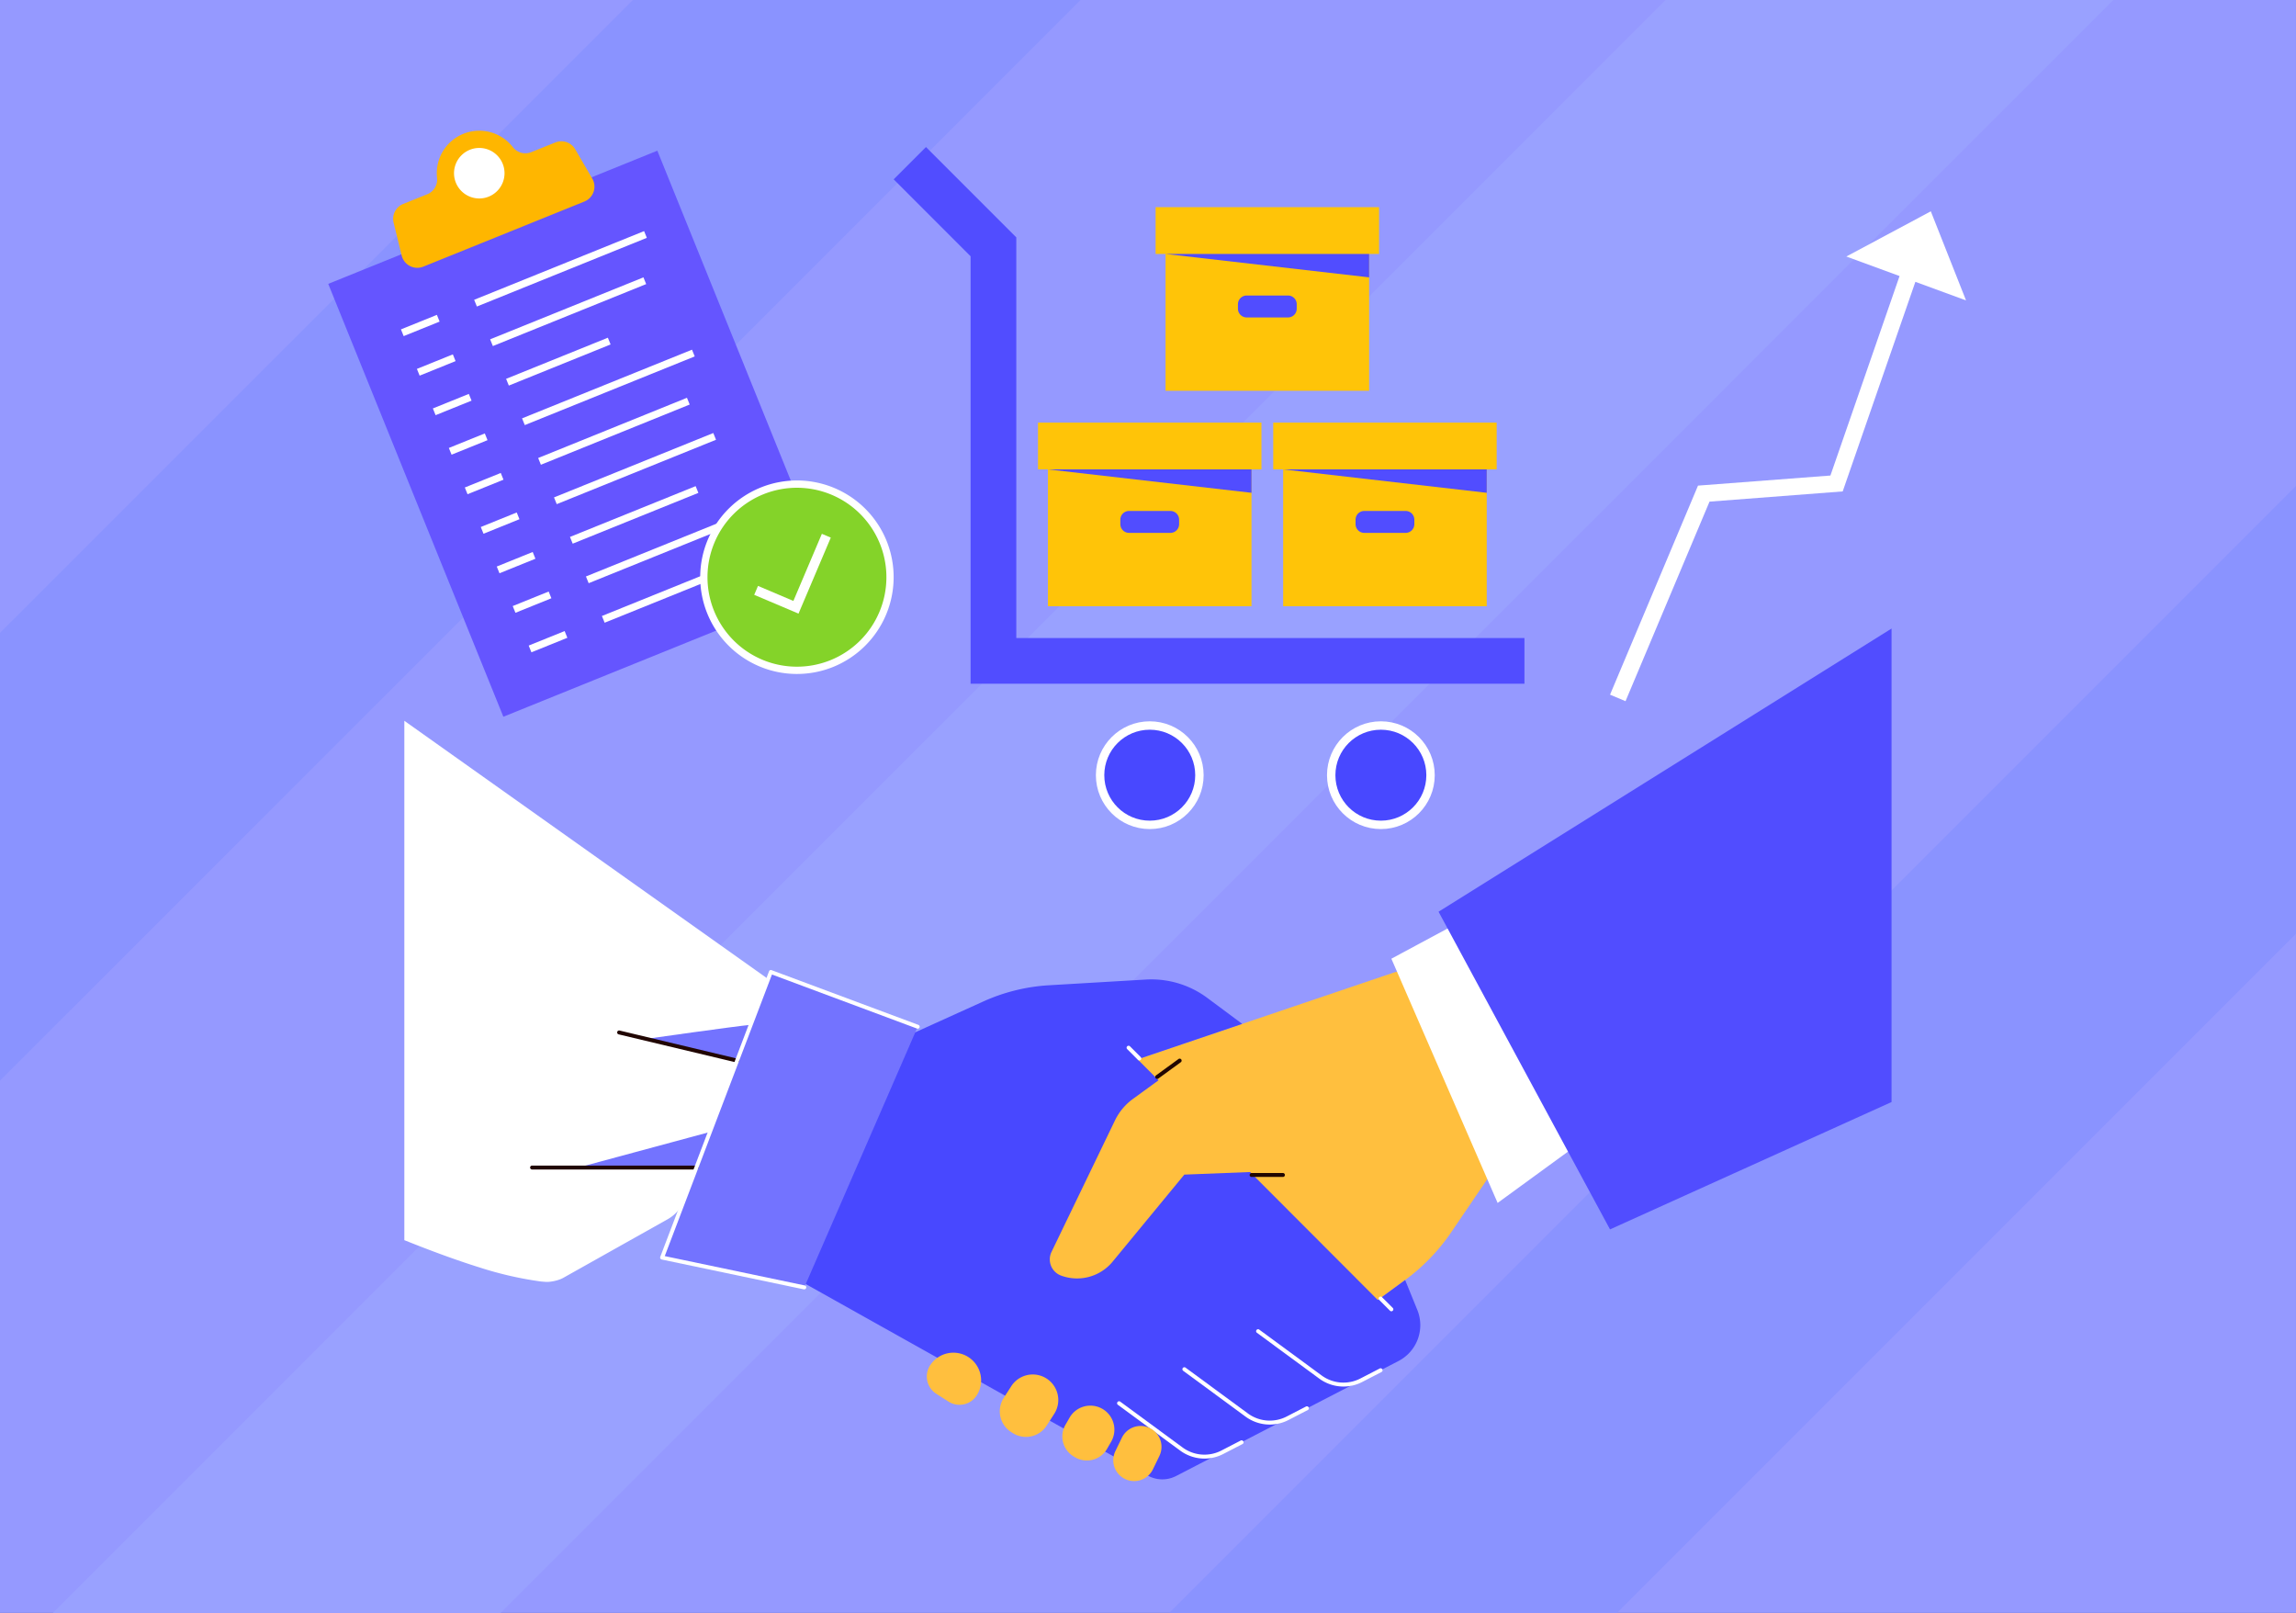 <svg xmlns="http://www.w3.org/2000/svg" width="273.331" height="191.98" viewBox="0 0 273.331 191.98">
    <rect x="0" y="0" width="273.331" height="191.98" fill="#333333" stroke="none"/>
    <defs>
        <clipPath id="3xjktqqxba">
            <path data-name="Rectangle 3292" style="fill:none" d="M0 0h273.33v191.98H0z"/>
        </clipPath>
    </defs>
    <g data-name="Group 3744">
        <path data-name="Rectangle 3266" style="fill:#9599ff" d="M0 0h273.33v191.98H0z"/>
        <path data-name="Path 2534" d="M75.34 0 0 75.33v53.3L128.64 0z" style="fill:#8a93ff"/>
        <path data-name="Path 2535" d="M198.28 0 6.29 191.98h53.3L251.58 0z" style="fill:#99a1ff"/>
        <path data-name="Path 2536" d="M139.19 191.98h53.3l80.84-80.84v-53.3z" style="fill:#8a93ff"/>
        <g data-name="Group 3743">
            <g data-name="Group 3742" style="clip-path:url(#3xjktqqxba)">
                <path data-name="Path 2537" d="m166.1 115.7-30.673 10.387-4.129 3.971 8.249-1.3-18.809 25.832 27.957 11.4 18.58-13.635a23.4 23.4 0 0 0 5.5-5.706l7.814-11.5-4.55-20.812z" style="fill:#ffbf3e"/>
                <path data-name="Path 2538" d="m102.074 125.985 14.986-6.785a22.1 22.1 0 0 1 7.811-1.928l11.534-.681a11.169 11.169 0 0 1 7.324 2.188l4.153 3.089-12.456 4.218 28.6 28.651 3.252-2.384 1.45 3.564a4.807 4.807 0 0 1-2.246 6.08L140 175.686a3.547 3.547 0 0 1-3.373-.063l-41.9-23.456z" style="fill:#4848ff"/>
                <path data-name="Path 2539" d="M159.932 165.034a4.876 4.876 0 0 1-2.89-.954l-7.41-5.445a.234.234 0 0 1 .277-.378l7.41 5.445a4.393 4.393 0 0 0 4.647.365l2.283-1.18a.234.234 0 1 1 .215.416l-2.283 1.18a4.886 4.886 0 0 1-2.249.551" style="fill:#fff"/>
                <path data-name="Path 2540" d="M151.158 169.559a4.876 4.876 0 0 1-2.891-.954l-7.41-5.445a.234.234 0 0 1 .277-.378l7.411 5.445a4.4 4.4 0 0 0 4.647.365l2.282-1.18a.234.234 0 0 1 .216.416l-2.282 1.18a4.9 4.9 0 0 1-2.25.551" style="fill:#fff"/>
                <path data-name="Path 2541" d="M143.384 173.609a4.876 4.876 0 0 1-2.89-.954l-7.41-5.445a.234.234 0 0 1 .277-.378l7.411 5.445a4.392 4.392 0 0 0 4.646.365l2.284-1.18a.234.234 0 0 1 .215.416l-2.283 1.18a4.893 4.893 0 0 1-2.25.551" style="fill:#fff"/>
                <path data-name="Path 2542" d="m142.044 125.582-7.176 5.221a6.832 6.832 0 0 0-2.136 2.558l-7.553 15.648a2.053 2.053 0 0 0 1.187 2.836l.074.026a5.488 5.488 0 0 0 6.012-1.7l8.538-10.363 21.956-.859-9.008-11.667a8.621 8.621 0 0 0-11.894-1.7" style="fill:#ffbf3e"/>
                <path data-name="Path 2543" d="m112.911 166.822-1.453-.931a2.437 2.437 0 0 1-.738-3.367 3.3 3.3 0 1 1 5.558 3.56 2.437 2.437 0 0 1-3.367.738" style="fill:#ffbf3e"/>
                <path data-name="Path 2544" d="m120.556 170.565-.183-.117a2.933 2.933 0 0 1-.888-4.05l.9-1.4a3.04 3.04 0 0 1 5.12 3.28l-.9 1.4a2.931 2.931 0 0 1-4.049.887" style="fill:#ffbf3e"/>
                <path data-name="Path 2545" d="m128.005 173.464-.149-.086a2.774 2.774 0 0 1-1.016-3.789l.5-.873a2.86 2.86 0 0 1 4.954 2.859l-.505.874a2.773 2.773 0 0 1-3.788 1.015" style="fill:#ffbf3e"/>
                <path data-name="Path 2546" d="M133.928 176.037a2.483 2.483 0 0 1-1.146-3.319l.764-1.572a2.483 2.483 0 1 1 4.465 2.173l-.764 1.572a2.483 2.483 0 0 1-3.319 1.146" style="fill:#ffbf3e"/>
                <path data-name="Path 2547" d="M137.76 128.42a.234.234 0 0 1-.138-.424l2.675-1.946a.234.234 0 0 1 .276.379l-2.675 1.946a.237.237 0 0 1-.138.045" style="fill:#210602"/>
                <path data-name="Path 2548" d="M152.729 140.087H149a.234.234 0 0 1 0-.468h3.729a.234.234 0 0 1 0 .468" style="fill:#210602"/>
                <path data-name="Path 2549" d="M165.638 156.076a.237.237 0 0 1-.166-.068l-1.281-1.282a.234.234 0 0 1 .331-.331l1.282 1.281a.235.235 0 0 1-.166.4" style="fill:#fff"/>
                <path data-name="Path 2550" d="M135.634 126.219a.237.237 0 0 1-.166-.068l-1.281-1.282a.234.234 0 1 1 .331-.331l1.282 1.281a.235.235 0 0 1-.166.4" style="fill:#fff"/>
                <path data-name="Path 2551" d="m109.251 122.206-17.481-6.515-12.948 33.988 16.926 3.552z" style="fill:#7373ff"/>
                <path data-name="Path 2552" d="m91.452 116.531-8.443 22.226-.168.44-1.374 3.622a4.47 4.47 0 0 1-.209.462 4.375 4.375 0 0 1-1.568 1.713 3.429 3.429 0 0 1-.2.121l-5.851 3.285-6.576 3.692c-.031.018-.063.036-.1.052s-.068.034-.1.05a4.158 4.158 0 0 1-.534.193c-.065.02-.131.038-.2.054a5.2 5.2 0 0 1-.526.1l-.141.019a2.942 2.942 0 0 1-.49.015c-.145-.009-.3-.02-.456-.036h-.03l-.165-.018a42.664 42.664 0 0 1-7.274-1.677c-.037-.009-.073-.023-.112-.034-2.625-.826-5.588-1.91-8.8-3.2V85.792l43.068 30.567.241.17z" style="fill:#fff"/>
                <path data-name="Path 2553" d="M89.373 121.98c-1.907.173-12.456 1.675-12.456 1.675l10.833 2.585z" style="fill:#7373ff"/>
                <path data-name="Path 2554" d="m84.515 134.732-15.668 4.231H82.9z" style="fill:#7373ff"/>
                <path data-name="Path 2555" d="M82.9 139.2H63.343a.234.234 0 0 1 0-.468H82.9a.234.234 0 1 1 0 .468" style="fill:#210602"/>
                <path data-name="Path 2556" d="M87.751 126.474a.265.265 0 0 1-.055-.006l-14.046-3.352a.234.234 0 0 1 .109-.456l14.046 3.352a.234.234 0 0 1-.054.462" style="fill:#210602"/>
                <path data-name="Path 2557" d="M95.748 153.465a.262.262 0 0 1-.048 0l-16.927-3.551a.239.239 0 0 1-.158-.117.236.236 0 0 1-.013-.2l12.949-33.989a.234.234 0 0 1 .3-.136l17.481 6.515a.234.234 0 1 1-.163.439L91.9 115.991l-12.763 33.515L95.8 153a.235.235 0 0 1-.048.464" style="fill:#fff"/>
                <path data-name="Path 2558" d="m165.638 114.111 15.53-8.346 10.5 27.66-13.38 9.754z" style="fill:#fff"/>
                <path data-name="Path 2559" d="M225.182 74.813v56.357l-18.75 8.482-14.764 6.677-5-9.257-9.5-17.6-2.655-4.916-2.178-4.037-1.08-2 35.18-21.985z" style="fill:#514dff"/>
                <path data-name="Rectangle 3267" transform="rotate(-22.03 106.33 -83.48)" style="fill:#6555ff" d="M0 0h42.264v55.58H0z"/>
                <path data-name="Path 2560" d="M66.109 16.958 63.271 18.1a1.878 1.878 0 0 1-2.2-.563 5.06 5.06 0 0 0-9.04 3.663 1.88 1.88 0 0 1-1.19 1.931L48 24.274a1.913 1.913 0 0 0-1.141 2.23l.961 3.914a1.913 1.913 0 0 0 2.58 1.317l19.17-7.748a1.912 1.912 0 0 0 .936-2.735l-2.028-3.483a1.912 1.912 0 0 0-2.369-.811" style="fill:#ffb600"/>
                <path data-name="Path 2561" d="M59.843 19.49a3.006 3.006 0 1 1-3.913-1.661 3.006 3.006 0 0 1 3.913 1.661" style="fill:#fff"/>
                <path data-name="Rectangle 3268" transform="rotate(-22.007 124.679 -103.135)" style="fill:#fff" d="M0 0h4.615v.865H0z"/>
                <path data-name="Rectangle 3269" transform="rotate(-22.003 119.995 -127.336)" style="fill:#fff" d="M0 0h21.82v.865H0z"/>
                <path data-name="Rectangle 3270" transform="rotate(-22.007 137.725 -105.671)" style="fill:#fff" d="M0 0h4.615v.865H0z"/>
                <path data-name="Rectangle 3271" transform="rotate(-22.003 133.047 -129.875)" style="fill:#fff" d="M0 0h19.685v.865H0z"/>
                <path data-name="Rectangle 3272" transform="rotate(-22.007 150.774 -108.207)" style="fill:#fff" d="M0 0h4.615v.865H0z"/>
                <path data-name="Rectangle 3273" transform="rotate(-22.005 146.085 -132.398)" style="fill:#fff" d="M0 0h13.067v.865H0z"/>
                <path data-name="Rectangle 3274" transform="rotate(-22.007 163.821 -110.743)" style="fill:#fff" d="M0 0h4.615v.865H0z"/>
                <path data-name="Rectangle 3275" transform="rotate(-22.003 159.144 -134.947)" style="fill:#fff" d="M0 0h21.82v.865H0z"/>
                <path data-name="Rectangle 3276" transform="rotate(-22.007 176.87 -113.279)" style="fill:#fff" d="M0 0h4.615v.865H0z"/>
                <path data-name="Rectangle 3277" transform="rotate(-22.03 172.063 -137.31)" style="fill:#fff" d="M0 0h19.109v.866H0z"/>
                <path data-name="Rectangle 3278" transform="rotate(-22.007 189.917 -115.815)" style="fill:#fff" d="M0 0h4.615v.865H0z"/>
                <path data-name="Rectangle 3279" transform="rotate(-22.005 185.23 -140.008)" style="fill:#fff" d="M0 0h20.452v.865H0z"/>
                <path data-name="Rectangle 3280" transform="rotate(-22.007 202.963 -118.352)" style="fill:#fff" d="M0 0h4.615v.865H0z"/>
                <path data-name="Rectangle 3281" transform="rotate(-22.004 198.285 -142.553)" style="fill:#fff" d="M0 0h16.136v.865H0z"/>
                <path data-name="Rectangle 3282" transform="rotate(-22.007 216.012 -120.887)" style="fill:#fff" d="M0 0h4.615v.865H0z"/>
                <path data-name="Rectangle 3283" transform="rotate(-22.005 211.328 -145.08)" style="fill:#fff" d="M0 0h20.452v.865H0z"/>
                <path data-name="Rectangle 3284" transform="rotate(-22.007 229.059 -123.424)" style="fill:#fff" d="M0 0h4.615v.865H0z"/>
                <path data-name="Rectangle 3285" transform="rotate(-22.005 224.378 -147.617)" style="fill:#fff" d="M0 0h13.067v.865H0z"/>
                <path data-name="Path 2562" d="M105.149 64.551a11.083 11.083 0 1 1-14.428-6.123 11.083 11.083 0 0 1 14.428 6.123" style="fill:#84d329"/>
                <path data-name="Path 2563" d="M99.188 79.38a11.515 11.515 0 1 1 6.362-14.991 11.529 11.529 0 0 1-6.362 14.991m-8.305-20.551a10.65 10.65 0 1 0 13.865 5.884 10.662 10.662 0 0 0-13.865-5.884" style="fill:#fff"/>
                <path data-name="Path 2564" d="m90.012 70.267 4.743 2.013 3.616-8.518" style="fill:#84d329"/>
                <path data-name="Path 2565" d="M95.061 73.036 89.787 70.8l.45-1.062 4.213 1.788 3.39-7.988 1.062.451z" style="fill:#fff"/>
                <path data-name="Path 2566" d="M120.987 75.939V28.253l-5.442-5.442-5.31-5.31-3.845 3.844 9.155 9.156v50.877h65.935v-5.439z" style="fill:#514dff"/>
                <path data-name="Path 2567" d="M142.788 92.267a5.913 5.913 0 1 1-5.913-5.913 5.913 5.913 0 0 1 5.913 5.913" style="fill:#4848ff"/>
                <circle data-name="Ellipse 2338" cx="5.913" cy="5.913" r="5.913" transform="translate(130.962 86.354)" style="stroke:#fff;stroke-miterlimit:10;fill:none"/>
                <path data-name="Path 2568" d="M170.3 92.267a5.913 5.913 0 1 1-5.913-5.913 5.913 5.913 0 0 1 5.913 5.913" style="fill:#4848ff"/>
                <circle data-name="Ellipse 2339" cx="5.913" cy="5.913" r="5.913" transform="translate(158.475 86.354)" style="stroke:#fff;stroke-miterlimit:10;fill:none"/>
                <path data-name="Rectangle 3286" transform="translate(124.753 51.545)" style="fill:#ffc408" d="M0 0h24.234v20.612H0z"/>
                <path data-name="Rectangle 3287" transform="translate(123.57 50.3)" style="fill:#ffc408" d="M0 0h26.601v5.571H0z"/>
                <path data-name="Path 2569" d="m124.754 55.871 24.234 2.785v-2.785z" style="fill:#514dff"/>
                <path data-name="Path 2570" d="M139.331 63.426h-4.92a1.038 1.038 0 0 1-1.039-1.038v-.533a1.039 1.039 0 0 1 1.039-1.039h4.92a1.039 1.039 0 0 1 1.039 1.039v.533a1.038 1.038 0 0 1-1.039 1.038" style="fill:#514dff"/>
                <path data-name="Rectangle 3288" transform="translate(152.756 51.545)" style="fill:#ffc408" d="M0 0h24.234v20.612H0z"/>
                <path data-name="Rectangle 3289" transform="translate(151.573 50.3)" style="fill:#ffc408" d="M0 0h26.601v5.571H0z"/>
                <path data-name="Path 2571" d="m152.757 55.871 24.234 2.785v-2.785z" style="fill:#514dff"/>
                <path data-name="Path 2572" d="M167.334 63.426h-4.92a1.038 1.038 0 0 1-1.039-1.038v-.533a1.039 1.039 0 0 1 1.039-1.039h4.92a1.039 1.039 0 0 1 1.039 1.039v.533a1.038 1.038 0 0 1-1.039 1.038" style="fill:#514dff"/>
                <path data-name="Rectangle 3290" transform="translate(138.755 25.902)" style="fill:#ffc408" d="M0 0h24.234v20.612H0z"/>
                <path data-name="Rectangle 3291" transform="translate(137.572 24.657)" style="fill:#ffc408" d="M0 0h26.601v5.571H0z"/>
                <path data-name="Path 2573" d="m138.755 30.228 24.234 2.785v-2.785z" style="fill:#514dff"/>
                <path data-name="Path 2574" d="M153.332 37.784h-4.92a1.039 1.039 0 0 1-1.039-1.039v-.533a1.039 1.039 0 0 1 1.039-1.039h4.92a1.039 1.039 0 0 1 1.039 1.039v.533a1.039 1.039 0 0 1-1.039 1.039" style="fill:#514dff"/>
                <path data-name="Path 2575" d="M229.857 25.152 219.8 30.531l6.337 2.324-8.231 23.745-15.764 1.2-10.472 24.883 1.843.775 10-23.752 15.854-1.216 8.652-24.946 6.031 2.211z" style="fill:#fff"/>
            </g>
        </g>
    </g>
</svg>
